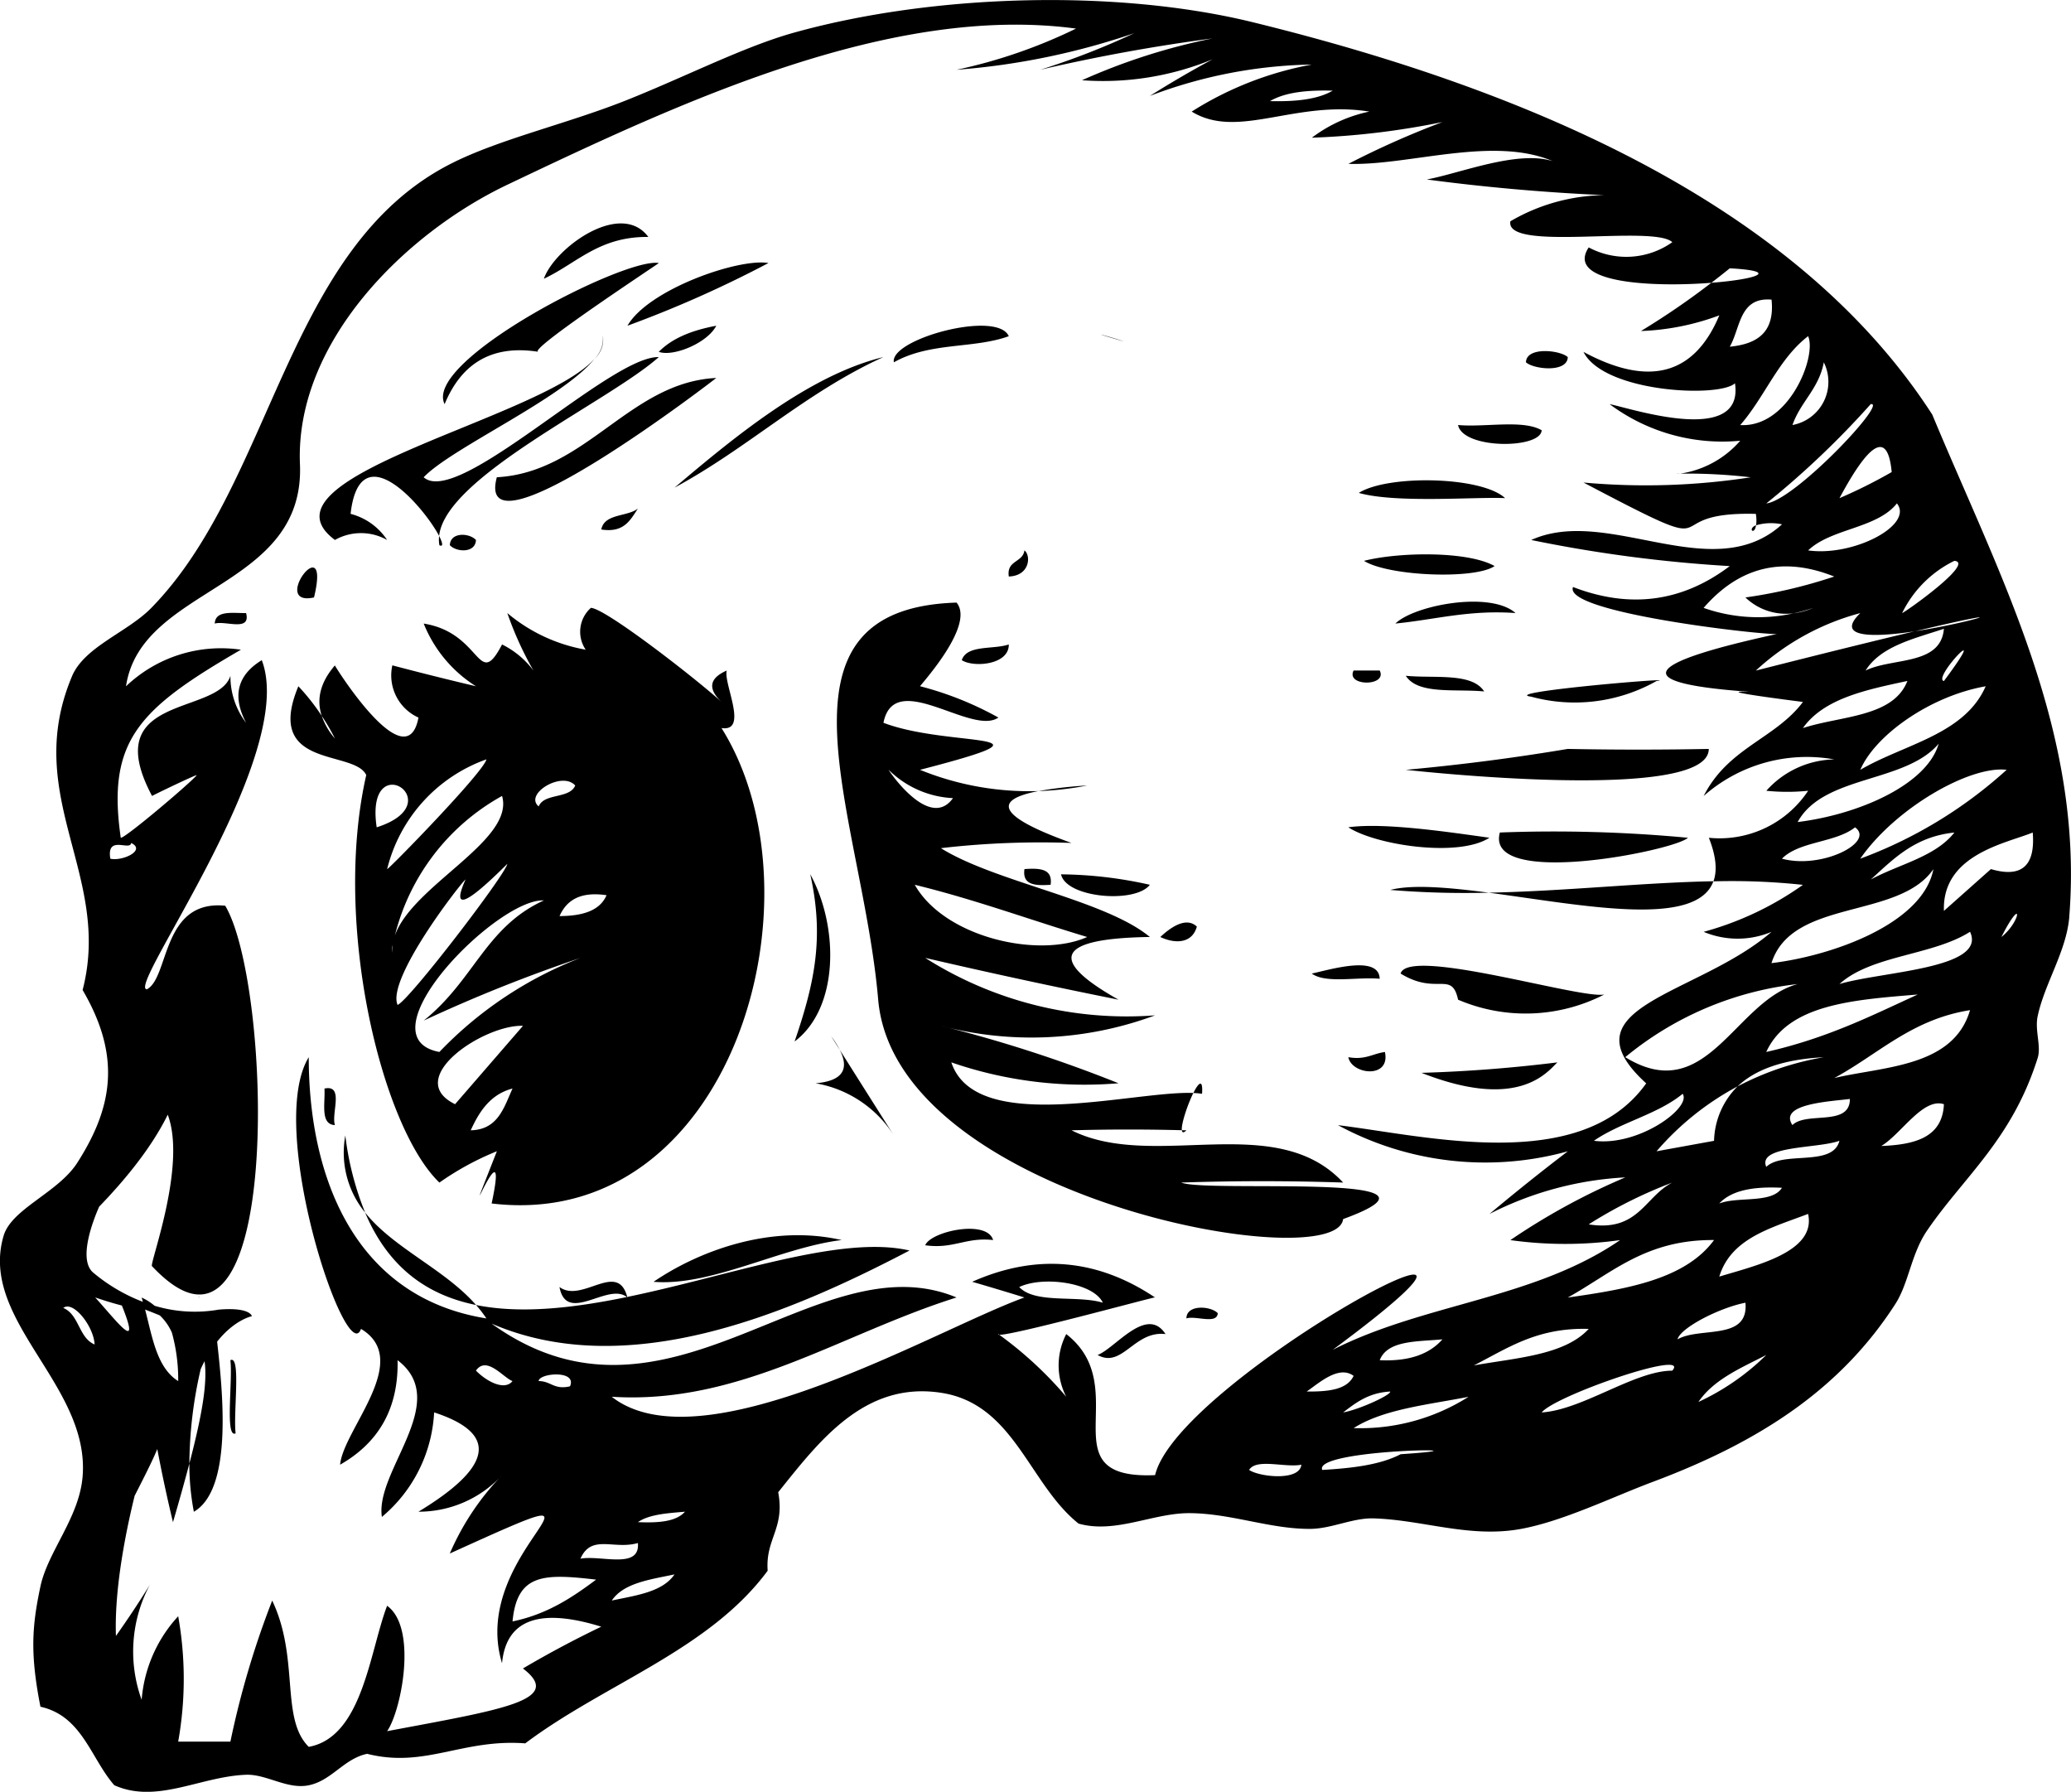 <svg xmlns="http://www.w3.org/2000/svg" width="294.735" height="254.976" viewBox="0 0 294.735 254.976">
  <path id="Path_2155" data-name="Path 2155" d="M283.506,2202.3c8.231.672,18.068-4.883,26.767-5.942C299.994,2194.013,289.688,2198.072,283.506,2202.3Zm9.666-78.8c3.9.591.262-6.319.744-8.182q-3.721,1.632-.744,4.464c-3.516-3.209-16.515-13.336-18.588-13.384a4.548,4.548,0,0,0-.741,5.949,23.626,23.626,0,0,1-11.152-5.209,48.808,48.808,0,0,0,3.716,8.18,12.482,12.482,0,0,0-4.462-3.713c-3.482,6.652-2.8-1.642-11.152-2.973a18.786,18.786,0,0,0,7.436,8.921q-5.969-1.409-11.9-2.975a6.585,6.585,0,0,0,3.719,7.432c-1.631,8.663-11.183-6.177-11.9-7.417q-3.053,3.554-1.868,7.171a31.029,31.029,0,0,1,1.877,3.223,9.782,9.782,0,0,1-1.877-3.223,30.844,30.844,0,0,0-3.325-4.211c-4.939,11.855,7.945,8.968,9.661,12.638-4.835,21.216,2.209,50.125,10.411,57.988a40.928,40.928,0,0,1,8.179-4.458c-6.36,16.231,2.081-5.76-.746,7.433C294.668,2195.237,308.227,2147.506,293.173,2123.5Zm-20.816,8.177c-.8,1.931-4.411,1.043-5.2,2.974C265.031,2132.886,270.483,2129.57,272.356,2131.675Zm-28.254,5.949c-1.736-11.705,10.854-3.467,0,0Zm15.617-9.668c-.38,1.808-14,15.749-14.13,15.614A22.217,22.217,0,0,1,259.719,2127.955Zm-13.387,27.507a3.272,3.272,0,0,1-.031-.8c.026-.112.054-.222.08-.337A5.763,5.763,0,0,0,246.332,2155.463Zm15.613-22.3c1.85,6.334-12.737,12.686-15.255,19.86A31.343,31.343,0,0,1,261.945,2133.162ZM247.078,2162.9c-1.635-3.714,9.193-17.6,9.668-17.844q-3,6.693,5.946-2.231C262.479,2144.289,248.775,2162.2,247.078,2162.9Zm10.406,17.841c1.242-2.727,2.816-5.119,5.949-5.946C262.2,2177.525,261.363,2180.651,257.484,2180.742Zm-2.227-3.716c-7.466-3.636,4.081-11.345,9.663-11.152Q260.09,2171.454,255.257,2177.026Zm-2.232-7.432c-11.24-2.118,8.235-21.9,14.869-21.564-8.31,3.793-9.871,11.3-17.1,17.1a216.114,216.114,0,0,1,22.305-8.917A55.378,55.378,0,0,0,253.025,2169.594Zm17.1-19.337c.99-2.23,2.912-3.526,6.69-2.97C275.844,2149.538,273.33,2150.242,270.124,2150.257Zm36.432,23.793a16.489,16.489,0,0,1,11.153,7.435q-3.863-6.106-7.718-12.214Q312.179,2173.573,306.556,2174.05Zm29.733-30.481c-.339,2.322,1.59,2.378,3.719,2.234C340.349,2143.477,338.421,2143.423,336.289,2143.569Zm23.048,37.173-.648-.013C358.725,2181.084,358.92,2181.153,359.337,2180.742Zm-.738,7.434q11.52-.386,23.043,0c-9.65-10.38-26.935-1.58-38.657-7.434q7.844-.215,15.7-.013c-.1-.892.808-3.63,1.638-5.3-8.578-.331-30.967,6.1-34.442-4.354a58.047,58.047,0,0,0,23.791,2.973,194.848,194.848,0,0,0-25.278-8.176,50.58,50.58,0,0,0,30.483-1.489,53.528,53.528,0,0,1-32.714-8.176q13.707,3.187,27.51,5.948-15.331-8.632,4.46-8.923c-6.33-5.267-22.047-7.822-29.738-12.639a123.424,123.424,0,0,1,18.588-.743q-15.061-5.4-4.692-7.383a41.247,41.247,0,0,1-16.87-3.023c21.654-5.6,4.249-3.08-5.2-6.693,1.548-7.8,12.554,1.919,16.356-.745a47,47,0,0,0-11.152-4.457c1.085-1.337,7.711-8.877,5.2-11.9-28.2.878-13.4,30.422-11.153,56.5,2.448,28.326,65.173,39.5,66.168,31.225C400.249,2186.6,362.255,2189.69,358.6,2188.176Zm-41.638-58.731a13.952,13.952,0,0,0,9.154,4.028C322.746,2138.21,316.837,2129.361,316.962,2129.444Zm28.254,23.789c-6.87,3.075-20.272.1-24.537-7.43C329.239,2147.893,337.014,2150.772,345.216,2153.233Zm-35.224,16.038a13.143,13.143,0,0,0-1.206-1.907Zm12.174,27.83c4.035.567,5.763-1.18,9.663-.744C330.951,2193.372,322.943,2195.125,322.166,2197.1Zm24.534,15.612c3.519,1.965,5.2-3.5,9.666-2.975C353.685,2205.6,349.2,2211.782,346.7,2212.713Zm12.638-5.206c1.309-.428,4.37.9,4.462-.742C362.845,2205.743,359.357,2205.471,359.337,2207.507Zm-21.044-75.039a43.54,43.54,0,0,0,6.922-.793A58.207,58.207,0,0,0,338.294,2132.468ZM261.2,2087.811c-3.379,12.571,31.461-14.262,31.225-14.128C280.1,2074.28,273.9,2087.125,261.2,2087.811Zm20.072,4.462c-1.533,1.187-4.766.685-5.206,2.973C279.306,2095.752,280.185,2093.907,281.276,2092.273Zm11.153-26.023c-3.341.627-6.217,1.714-8.179,3.714C286.324,2070.707,291.17,2068.708,292.43,2066.25Zm-5.949,23.047c10.465-5.646,18.663-13.555,29.738-18.589C305.63,2073.284,294.949,2082.129,286.481,2089.3Zm19.331,55.019c1.95,8.8.738,15.13-2.232,23.789C309.948,2163.3,309.867,2151.729,305.812,2144.316Zm28.251-42.381c3.032-.1,3.174-3.014,2.227-3.715C336.064,2099.97,333.711,2099.6,334.063,2101.935Zm20.074,43.868a59.543,59.543,0,0,0-12.639-1.487C342.245,2147.7,352.088,2148.5,354.136,2145.8Zm-20.074-78.066c-1.644-3.769-16.978.426-16.353,3.715C322.888,2068.537,329.02,2069.561,334.063,2067.737Zm-6.693,46.095c1.631,1.087,6.757.7,6.693-2.229C331.85,2112.363,328.12,2111.606,327.369,2113.832Zm-47.578-47.582a163.053,163.053,0,0,0,20.072-8.925C295.568,2056.605,282.741,2061.1,279.791,2066.25ZM236.669,2174.8c.126,2.1-.638,5.1,1.486,5.2C237.616,2178.312,239.5,2174.2,236.669,2174.8Zm-1.487-69.884c2.477-10.249-6.44,1.4,0,0Zm2.965,9.678.008-.015C238.079,2114.462,238.083,2114.482,238.146,2114.59Zm16.366-17.116c.944,1.017,3.642,1.15,3.717-.741C257.279,2095.716,254.59,2095.586,254.513,2097.473Zm12.639-27.509c-2-.012,16.818-12.383,17.1-12.64-4.812-.861-33.6,13.922-30.483,20.075Q257.484,2068.425,267.152,2069.965Zm-29,26.768a7.569,7.569,0,0,1,7.435,0,8.9,8.9,0,0,0-5.2-3.718c1.322-11.693,10.5-.89,12.6,3.146.879-8.458,24.195-19.135,31.258-25.452-6.872-.223-28.577,21.47-33.457,17.1,3.92-4.143,19.779-11.211,24.319-16.857C267.354,2079.6,226.118,2087.757,238.155,2096.732Zm29.74-37.174c4.724-2.215,7.85-6.022,14.869-5.95C278.825,2048.318,269.426,2055.185,267.894,2059.558Zm8.4,8.169a4.056,4.056,0,0,1-1.185,3.227A3.716,3.716,0,0,0,276.3,2067.727Zm-23.272,29.746c.578.286.486-.309-.033-1.313A4.353,4.353,0,0,0,253.025,2097.473Zm107.3,77.958a9.985,9.985,0,0,1,1.242.111C361.72,2173.333,361.055,2173.965,360.327,2175.431Zm124.66-25.084c2.112-26.412-10.033-48.691-19.5-71.467-18.992-29.4-56.418-45.957-96.742-55.838-19.21-4.7-45.255-4.071-65.245,1.494-7.1,1.973-15.571,6.332-24,9.677-8.3,3.292-17.935,5.488-24.748,8.933-23.662,11.948-25.288,45.477-42.745,63.279-3.382,3.444-9.488,5.5-11.25,9.678-7.238,17.162,5.751,28.312,1.5,44.669,5.494,9.391,4.328,16.629-.748,24.568-2.742,4.285-9.362,6.545-10.5,10.42-3.546,12.053,12.32,21.215,11.247,34.246-.481,5.852-4.939,10.656-6,15.63-1.219,5.73-1.476,9.635,0,17.126,5.928,1.312,7.148,7.3,10.5,11.164,6.034,2.713,12.237-1.234,18.747-1.482,2.944-.114,5.9,2.152,9,1.482,3.226-.69,4.954-3.772,8.248-4.463,8.238,2.084,13.527-2.164,22.5-1.488,11.23-8.458,26.144-13.255,34.5-24.567-.336-4.555,2.474-5.984,1.5-11.168,5.78-7.2,12.274-15.87,23.248-14.142,10.35,1.623,12.444,12.986,19.5,18.606,5.24,1.472,10.553-1.5,15.746-1.488,5.946.02,11.527,2.284,17.251,2.237,3.037-.029,6.024-1.581,9-1.493,7.062.22,13.686,2.846,21,1.493,6.026-1.117,13.006-4.551,18.752-6.7,15.2-5.691,26.716-13.214,34.495-25.312,1.9-2.955,2.238-7.1,4.5-10.422,5.255-7.7,12.083-12.939,15.748-24.568.535-1.7-.434-3.916,0-5.955C481.471,2159.837,484.6,2155.223,484.987,2150.346Zm-8.922-20.9a63.906,63.906,0,0,1-20.821,12.637C460.263,2134.859,470.848,2128.819,476.065,2129.444Zm-41.636,52.786q-4.091.743-8.176,1.487a39.982,39.982,0,0,1,11.528-9.232q3.885-3.716,12.261-4.15a41.2,41.2,0,0,0-12.261,4.15A11.306,11.306,0,0,0,434.429,2182.23Zm9.666,6.691c-1.441,2.276-6.25,1.187-8.922,2.229C436.96,2189.224,440.173,2188.718,444.1,2188.921Zm-9.666,7.436c-4.094,5.57-12.354,6.975-20.816,8.174C419.845,2201.1,424.676,2196.269,434.429,2196.357Zm-17.844-2.231a65.414,65.414,0,0,1,11.9-5.95C424.552,2190.2,423.665,2195.257,416.585,2194.125Zm.745-11.9c3.809-2.638,9.112-3.773,12.637-6.688C431.28,2177.488,423.719,2183.064,417.33,2182.23Zm24.532-12.636c3.115-6.8,12.405-7.425,21.564-8.181C457.127,2164.276,450.718,2167.587,441.862,2169.594Zm-20.072.741a46.663,46.663,0,0,1,24.535-10.407C437.372,2162.344,433.4,2177.477,421.79,2170.335Zm20.816-13.382c2.9-9.242,18.105-6.184,23.046-13.383C464.154,2151.381,451.165,2155.929,442.606,2156.952Zm11.9-19.329c2.885,2.107-4.741,6-10.407,4.458C446.553,2139.587,451.744,2139.825,454.5,2137.623Zm-8.177-.747c3.675-6.731,15.3-5.507,20.072-11.152C464.745,2131.509,455.146,2135.783,446.325,2136.877Zm10.406,8.18c3.249-2.952,6.278-6.118,11.9-6.693C465.906,2141.84,460.746,2142.873,456.731,2145.057Zm-1.487-15.613c2.078-4.869,9.84-10.483,17.844-11.894C470.074,2124.445,461.5,2125.783,455.244,2129.444Zm.746-14.128c2.2-3.493,6.878-4.519,11.152-5.948C466.7,2114.632,459.817,2113.444,455.99,2115.316Zm11.152,1.488c-1.759-.385,7.164-9.6,0,0Zm-5.2,0c-2.017,5.167-9.447,4.926-14.866,6.694C450.056,2119.3,456.013,2118.066,461.937,2116.8Zm1.031-7.073c-4.974,1.174-12.253,2.959-22.593,5.585a35.17,35.17,0,0,1,14.869-8.18c-3.717,3.592,1.96,3.461,7.724,2.6C479.043,2105.936,470.924,2108.533,462.968,2109.731Zm-17.253-2.558a23.438,23.438,0,0,0,2.84-.777,10.694,10.694,0,0,1-2.84.777,23.265,23.265,0,0,1-12.773-.777q7.657-8.824,18.586-4.46a70.871,70.871,0,0,1-12.638,2.977A8.356,8.356,0,0,0,445.715,2107.173Zm22.914-7.467c3.006.237-7,7.3-7.436,7.43A16.137,16.137,0,0,1,468.629,2099.706Zm-20.816-1.486c3.289-3.156,9.786-3.1,12.637-6.693C462.891,2094.606,454.279,2099.132,447.812,2098.22Zm11.9-11.154a72.011,72.011,0,0,1-7.435,3.715Q458.9,2078.424,459.709,2087.066Zm-2.978-9.666c2.474-.389-10.839,13.709-14.869,14.127A124.869,124.869,0,0,0,456.731,2077.4Zm-11.15,2.979c1.148-3.312,3.761-5.161,4.462-8.926A6.246,6.246,0,0,1,445.581,2080.379Zm2.232-12.642c1.258,2.859-2.736,13.042-9.665,12.642C441.63,2076.423,443.6,2070.967,447.812,2067.737Zm-5.206-5.2c.484,4.7-2.1,6.32-5.946,6.691C438.208,2066.559,438.007,2062.147,442.606,2062.533Zm-233.444,77.318c2.151,1.029-1.248,2.631-2.975,2.23C205.628,2138.642,209.028,2141.051,209.162,2139.851ZM199.5,2206.02c1.392-1.1,4.324,2.579,4.46,5.2C201.684,2210.276,201.772,2206.967,199.5,2206.02Zm4.542-1.493c1.309.448,2.621.848,3.794,1.148C210.663,2212.7,207.148,2207.947,204.04,2204.527Zm73.518,43.128c1.7-2.511,5.448-2.981,8.923-3.718C284.779,2246.446,281.036,2246.918,277.557,2247.656Zm-2.23-2.976c-3.4,2.544-6.96,4.931-11.895,5.949C264.077,2243.771,267.952,2243.828,275.327,2244.679Zm-8.176-28.25c.011-1.136,5.509-1.63,4.46.742C269.339,2217.713,268.9,2216.417,267.152,2216.429ZM273.1,2241.7c1.566-3.548,4.743-1.236,8.177-2.227C281.607,2243.276,276.016,2241.157,273.1,2241.7Zm8.177-5.2c1.615-1.111,4.184-1.268,6.7-1.485C286.69,2236.466,284.118,2236.62,281.276,2236.5Zm73.6-6.689c-15.543.677-2.786-12.407-12.641-20.074a9.725,9.725,0,0,0,0,8.922,54.243,54.243,0,0,0-9.527-8.819c-.141,0-.192-.037-.137-.1.046.033.092.072.137.1,1.921.085,20.682-5.026,22.14-5.326q-12.369-8.265-26-2.217,3.73,1.085,7.433,2.232c-12.657,4.565-45.844,24.23-58.732,14.129,18.223,1.155,32.518-8.92,49.071-14.129-20.021-8.338-41.108,21.8-66.17,3.719,19.385,8.358,42.318-1.423,59.478-10.4-9.689-2.255-25.264,3.53-40.17,6.606.007.029.016.054.025.08l-.088-.064c-7.618,1.567-15.061,2.425-21.454,1.133a17.325,17.325,0,0,1,1.471,1.907c-18.6-2.976-25.281-19.877-25.281-37.172-6.175,10.12,5.417,44.441,7.436,38.663,7.413,4.451-2.521,14.307-2.974,19.325q8.408-4.794,8.179-14.869c7.75,5.9-3.23,15.728-2.232,22.3a20.769,20.769,0,0,0,7.436-14.872q13.729,4.472-2.232,14.13a16.119,16.119,0,0,0,11.895-5.2,37.223,37.223,0,0,0-7.433,11.15c28.289-12.832,2.42-.8,7.433,15.612q.881-9.3,14.125-5.2-5.7,2.734-11.15,5.946c5.929,4.536-2.894,5.829-19.331,8.923,2.014-2.868,4.372-14.713,0-17.843-2.484,6.479-3.488,18.683-11.152,20.074-4.084-4.052-1.276-12.558-5.2-20.816a125.539,125.539,0,0,0-5.949,20.072h-7.431a50.678,50.678,0,0,0,0-17.842,19.845,19.845,0,0,0-5.2,11.895,20.177,20.177,0,0,1,1.168-16.373q-2.3,3.717-4.827,7.28c-.241-6.727,1.423-14.905,2.659-19.937,1.353-2.664,2.544-4.987,3.226-6.657q.989,5.238,2.232,10.409c.918-3.139,1.69-5.9,2.333-8.347a60.888,60.888,0,0,1,1.612-13.433c.177-.4.362-.771.548-1.129.422,2.958-.28,7.383-2.16,14.562a35.831,35.831,0,0,0,.64,6.862c5.578-3.246,4.1-17.1,3.311-24.208,2.5-3.151,4.946-3.619,4.946-3.619s-.188-1.316-4.707-.939a19.853,19.853,0,0,1-9.136-.545,8.078,8.078,0,0,0-1.846-1.173c.064.2.115.408.175.611a24.7,24.7,0,0,1-7.078-4.166c-2.192-1.879.043-7.529.856-9.375,3.532-3.657,7.4-8.276,9.761-13.089,2.763,7.313-2.747,21.563-2.23,21.563,18.694,19.9,17.205-39.876,10.411-51.3-9.072-.894-7.939,10.227-11.152,11.895-3.005-.1,21.563-33.282,16.353-46.837q-5.232,3.2-2.228,8.919a10.893,10.893,0,0,1-2.233-6.69c-1.819,5.7-18.909,2.53-11.15,17.1-.031-.045,6.5-3.175,6.345-2.955-.677.912-10.183,8.989-10.8,8.9-2.009-13.874,2.613-18.367,17.1-26.763a19.577,19.577,0,0,0-16.356,5.206c2.142-14.329,25.5-13.74,24.756-31.6-.723-17.324,14.93-32.829,29.517-39.774,24.663-11.744,54.558-25.756,80.929-22.219a73.757,73.757,0,0,1-16.993,5.861,101.965,101.965,0,0,0,25.276-5.205,106.784,106.784,0,0,1-13.38,5.205q12.158-2.83,24.532-4.462a87.663,87.663,0,0,0-18.585,5.951,40.893,40.893,0,0,0,18.585-2.978q-4.552,2.45-8.92,5.208a67.719,67.719,0,0,1,23.048-4.463,48.116,48.116,0,0,0-17.1,6.694c6.587,4.049,14.717-1.688,25.28,0a20.479,20.479,0,0,0-8.177,3.716,110.965,110.965,0,0,0,18.588-2.229,125.483,125.483,0,0,0-13.388,5.949c8.559.288,20.525-4.025,29.089-.379-5.036-1.6-13.123,1.706-17.934,2.606q12.592,1.666,25.278,2.229a27.121,27.121,0,0,0-13.382,3.717c-.826,4.427,20.3.446,23.047,2.974a11.339,11.339,0,0,1-11.9.746c-3.393,5.129,9.182,5.686,17.454,5.034q1.323-1.008,2.621-2.061c7.417.405,3.629,1.58-2.621,2.061a109.6,109.6,0,0,1-10.018,6.863,35.442,35.442,0,0,0,11.152-2.23q-5.35,12.738-19.331,5.2c2.885,5.777,19.3,6.572,21.559,4.466,1.345,9-14.881,3.539-17.842,2.969a26.8,26.8,0,0,0,18.588,5.207,14.007,14.007,0,0,1-8.55,4.683,77.328,77.328,0,0,1,10.038.521,98.036,98.036,0,0,1-23.793.743c22.132,11.664,9.239,4.079,24.532,4.46a5.9,5.9,0,0,1,.038,1.624,7.516,7.516,0,0,1,3.683-.135c-9.866,8.99-24.768-2.718-35.689,2.229a197.313,197.313,0,0,0,28.254,3.714q-10.148,7.662-22.307,2.976c-1.487,3.612,26.494,6.793,29,6.691q-29.116,6.331-4.46,8.178c2.565.228-7.834-.566,8.181,1.488-3.951,5.25-10.622,6.48-14.13,13.383a22.148,22.148,0,0,1,18.586-5.207,13.289,13.289,0,0,0-9.667,4.462,29.2,29.2,0,0,0,5.951,0,15.121,15.121,0,0,1-14.13,6.69c1.052,2.667,1.2,4.682.654,6.2a94.7,94.7,0,0,1,12.734.5,44.673,44.673,0,0,1-14.13,6.685,12.516,12.516,0,0,0,9.665,0c-10.478,9.08-29.9,10.585-17.84,21.562-9.265,13.038-31.359,7.465-43.864,5.948a43.981,43.981,0,0,0,32.711,3.719q-5.679,4.328-11.152,8.919a47.875,47.875,0,0,1,19.329-5.205,94.262,94.262,0,0,0-16.355,8.925,56.533,56.533,0,0,0,15.614,0c-12.246,8.409-27.845,8.981-40.893,15.61C416.644,2184.98,358.177,2215.918,354.881,2229.812Zm-7.436-24.536c-3.6-1.111-9.624.205-11.895-2.229C338.922,2201.431,346.095,2202.4,347.444,2205.276Zm-84.012,11.153c-1.077,1.376-3.575.157-5.2-1.488C259.746,2212.763,262.121,2215.948,263.433,2216.429Zm-52.289-10.179c.754.29,1.44.561,2.093.833a7.5,7.5,0,0,1,1.721,2.447,24.844,24.844,0,0,1,.9,6.9C212.8,2214.52,212.178,2210.179,211.144,2206.25ZM380.156,2032.8c-2.193,1.276-5.362,1.572-8.923,1.486C373.433,2033,376.6,2032.7,380.156,2032.8Zm6.693,180.658c1.106-2.854,5.3-2.628,8.923-2.969C393.917,2212.6,391.011,2213.652,386.849,2213.453Zm1.487,4.461c.165.458-4.357,2.554-6.693,2.971C383.465,2219.49,385.28,2218.084,388.336,2217.915Zm-20.075,11.152c1.031-1.7,5.177-.278,7.436-.745C375.445,2230.744,369.6,2230.03,368.261,2229.067Zm8.181-11.152c1.71-1.156,4.56-3.818,6.692-2.231C382.176,2217.7,379.437,2217.937,376.442,2217.915Zm13.382,8.919c-2.937,1.527-6.942,1.988-11.155,2.233C377.318,2226,405.311,2225.82,389.823,2226.834Zm-6.69-3.715c4.233-2.705,10.553-3.321,16.353-4.458A28.742,28.742,0,0,1,383.133,2223.118Zm17.1-8.92c4.773-2.417,8.959-5.418,16.356-5.2C413.148,2212.744,406.328,2213.109,400.229,2214.2Zm28.253.743c-5.357,0-12.75,5.57-18.588,5.945C411.831,2218.471,431.248,2211.793,428.482,2214.941Zm10.409-9.665c.5,5.46-6.53,3.382-9.666,5.208C429.615,2208.868,435.147,2206.006,438.891,2205.276ZM432.2,2219.4c2.214-3.234,6.065-4.834,9.661-6.687A34.2,34.2,0,0,1,432.2,2219.4Zm2.973-17.838c1.679-5.507,7.443-6.933,12.639-8.924C449.018,2198.07,440.306,2199.993,435.173,2201.561Zm6.688-15.615c-1.314-3.074,7.318-2.576,10.412-3.716C451.328,2186,444.249,2183.624,441.862,2185.946Zm3.719-5.948c-1.97-2.989,5.067-3.336,8.179-3.717C453.776,2180.263,447.565,2178.017,445.581,2180Zm12.641,2.978c2.813-1.665,5.936-6.93,8.92-5.95C466.931,2181.774,462.992,2182.788,458.222,2182.975Zm-6.693-9.669c6.278-3.387,10.986-8.343,19.331-9.666C468.5,2171.761,458.544,2171.648,451.528,2173.306Zm.746-13.378c4.547-4.133,13.293-4.056,18.585-7.439C473.325,2157.767,458.231,2158.137,452.274,2159.928Zm23.047-6.695c3.11-6.125,2.83-2.246,0,0Zm-1.491-9.664q-3.342,2.974-6.688,5.949c-.28-8.057,8.917-9.62,12.639-11.154Q480.372,2145.5,473.83,2143.569Zm-123.408-75.085c-1.379-.522-6.5-1.9,0,0Zm10.4,83.267c-1.625-1.542-4,.363-5.2,1.483C357.84,2154.267,360.173,2154.112,360.825,2151.75Zm68.773-64.46c-.671.033-.571.077,0,0Zm-210.779,117.1c-.128.156.013.224,0,0Zm2.238-95.758c1.531-.45,5.164,1.2,4.46-1.494C223.546,2107.152,221.139,2106.728,221.057,2108.629Zm161.327,61.706c.481,2.485,6.023,3.117,5.208-.741C385.846,2169.827,384.8,2170.768,382.384,2170.335Zm21.564-31.971c-2.187,8.005,24.912,2.572,26.764.743A204.121,204.121,0,0,0,403.948,2138.364Zm-49.1,66.151c.011,0,.018.012.028.016C354.982,2204.5,354.962,2204.5,354.853,2204.515Zm-84.729-1.469c1.016,5.365,6.916-.733,9.578,1.42.023,0,.043-.01.064-.015C278.379,2199.244,273.326,2205.4,270.124,2203.047ZM398,2162.156a24.458,24.458,0,0,0,20.815-.744c-3.254.717-27.909-6.849-28.994-2.976C394.974,2161.6,397.093,2157.96,398,2162.156Zm14.123,8.92q-9.63,1.2-19.329,1.489C406.418,2177.927,410.571,2172.622,412.125,2171.077Zm-5.946-63.941c-3.588-3.181-14.4-1.126-17.1,1.494C394.725,2108.076,399.506,2106.663,406.18,2107.135Zm-19.331,8.18h-3.716C381.994,2117.6,387.984,2117.6,386.849,2115.316Zm17.842-24.534c-3.307-3.107-16.654-3.363-20.816-.742C389.154,2091.542,400.563,2090.577,404.691,2090.781Zm5.2-9.662c-2.67-1.545-8.038-.388-11.891-.741C398.7,2083.86,409.807,2083.8,409.894,2081.119Zm-7.433,57.988c-5.955-.83-15.034-2.187-20.077-1.484C386.27,2140.157,398.058,2141.97,402.461,2139.107Zm-15.612,20.071c-.09-3.44-7.029-1.307-9.665-.741C379.189,2159.9,383.68,2158.878,386.849,2159.178Zm26.764-88.47c-1.09-.995-5.889-1.518-5.947.744C408.752,2072.454,413.554,2072.975,413.613,2070.708Zm-171.149,121.75c3.37,7.964,8.984,11.767,15.784,13.142C253.788,2200.508,246.532,2197.544,242.464,2192.458Zm142.151-92.752c3.513,2.2,15.8,2.675,18.588.741C399.329,2098.269,389.485,2098.457,384.616,2099.706Zm23.791,19.33a23.649,23.649,0,0,0,17.847-2.232C430.488,2116.169,403.562,2118.4,408.406,2119.036Zm-6.688-.745c-1.736-2.729-7.094-1.827-11.154-2.23C392.3,2118.791,397.66,2117.891,401.718,2118.291Zm11.895,8.179q-11.466,1.925-23.048,2.974c.924.1,43.154,4.789,43.118-2.974Q423.653,2126.667,413.613,2126.47Zm-190.329,86.983c.362,2.89-.8,11.176.748,10.41C223.672,2220.973,224.828,2212.688,223.284,2213.453Zm19.18-21a42.5,42.5,0,0,1-2.821-10.973A13.482,13.482,0,0,0,242.464,2192.458Zm145.872-45.918a130.707,130.707,0,0,0,14.038.391C396.636,2146.177,391.491,2145.725,388.336,2146.54Zm46-1.235c-10.111.188-20.879,1.4-31.963,1.626C415.574,2148.672,431.9,2152.029,434.337,2145.3Zm6.075-50.667c-1.27.532-.216,1.512,0,0Z" transform="translate(-190.493 -2019.897)" fill-rule="evenodd"/>
</svg>
